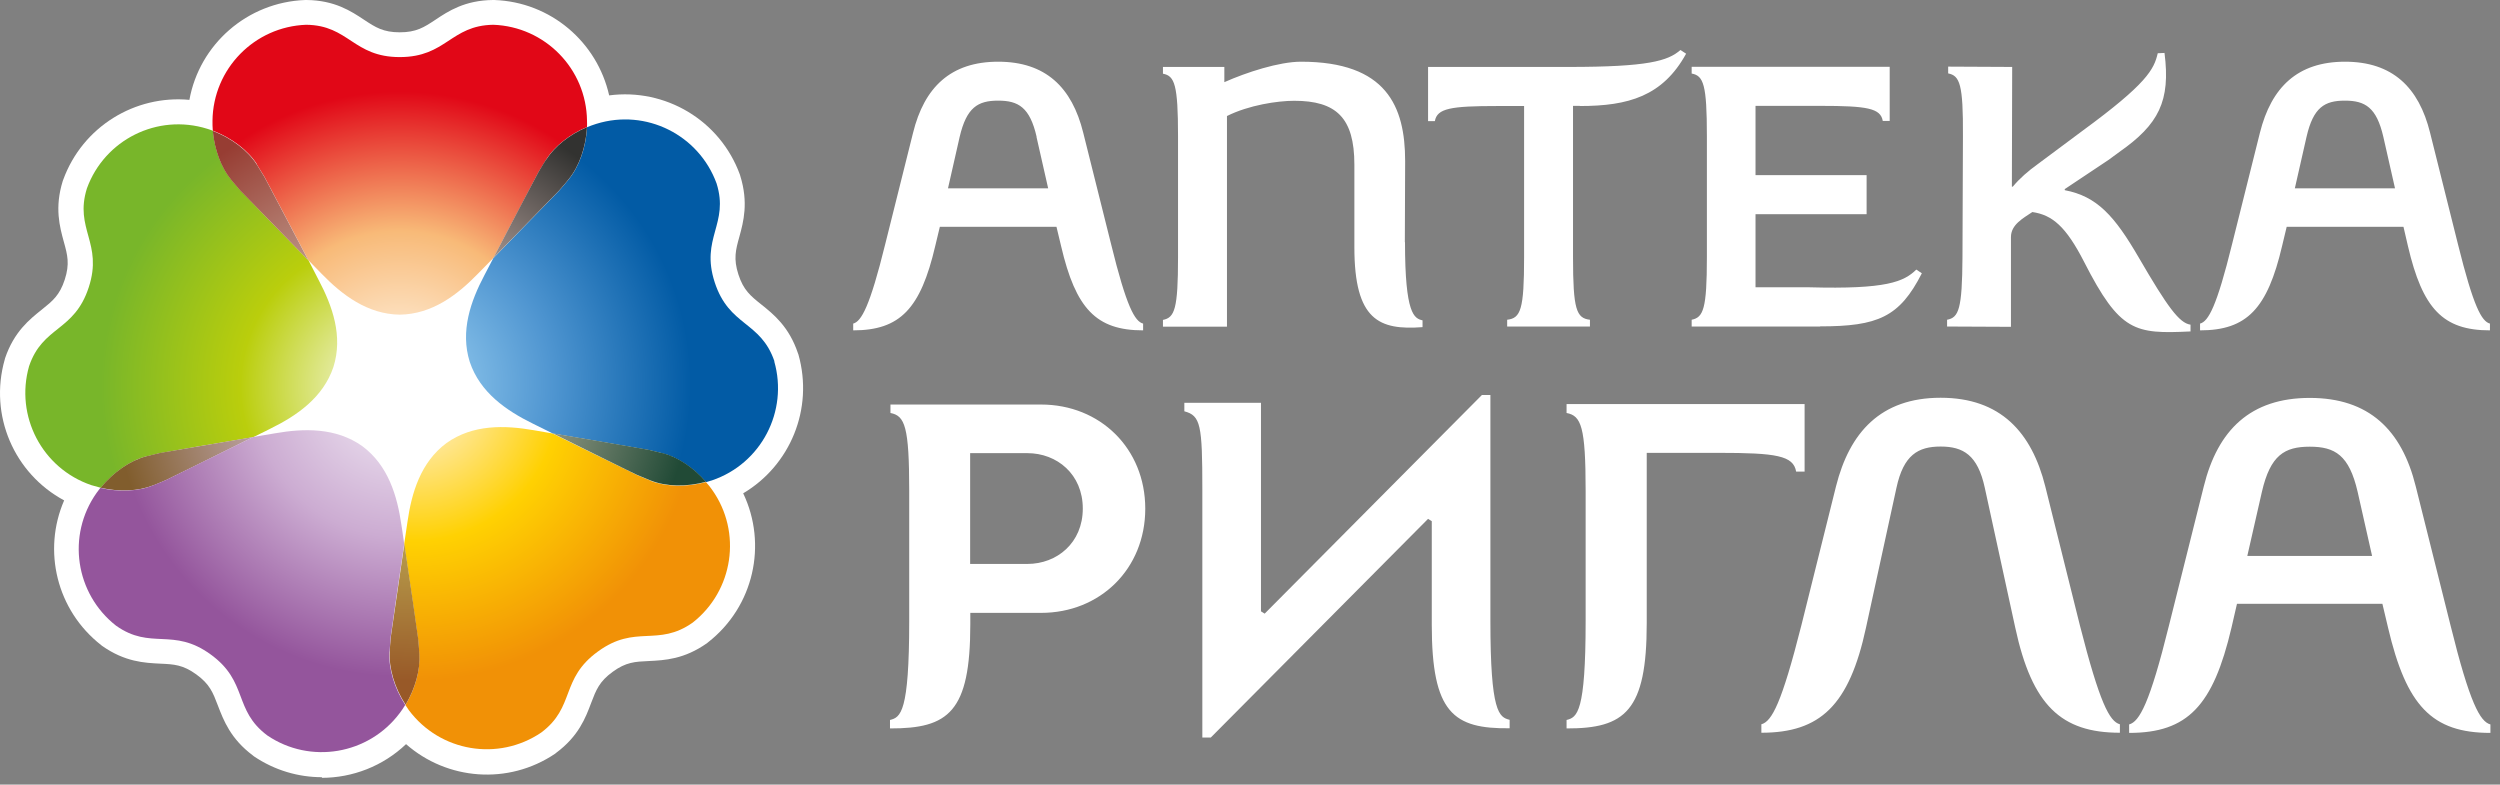 <svg width="188" height="59" viewBox="0 0 188 59" fill="none" xmlns="http://www.w3.org/2000/svg">
<rect x="0" y="0" width="188" height="59" fill="#808080" stroke="none"/>
<path d="M24.217 58.446C22.447 58.446 20.665 57.937 19.091 56.873L19.022 56.815C17.332 55.553 16.812 54.165 16.384 53.054C16.013 52.082 15.782 51.457 14.764 50.717C13.757 49.988 13.086 49.953 12.056 49.907C10.864 49.849 9.395 49.779 7.671 48.565L7.601 48.507C4.245 45.88 3.192 41.39 4.824 37.63C1.075 35.616 -0.846 31.242 0.358 27.03L0.381 26.938C1.063 24.936 2.22 24.022 3.146 23.281C3.956 22.633 4.488 22.205 4.87 21.025C5.252 19.845 5.079 19.185 4.801 18.19C4.488 17.044 4.095 15.621 4.72 13.608L4.755 13.515C6.213 9.512 10.17 7.128 14.243 7.51C14.995 3.356 18.571 0.162 22.956 0H23.002H23.049C25.166 0.023 26.393 0.833 27.388 1.493C28.244 2.06 28.823 2.43 30.061 2.43C31.299 2.43 31.878 2.06 32.734 1.493C33.717 0.833 34.956 0.023 37.073 0H37.119H37.166C41.424 0.15 44.907 3.171 45.809 7.174C50.01 6.619 54.152 9.026 55.645 13.145L55.668 13.226C56.293 15.239 55.911 16.674 55.599 17.808C55.321 18.803 55.147 19.463 55.529 20.643C55.911 21.823 56.443 22.252 57.253 22.899C58.179 23.64 59.336 24.566 60.007 26.567L60.042 26.66C61.199 30.756 59.417 35.003 55.888 37.097C57.716 40.927 56.698 45.602 53.25 48.298L53.18 48.356C51.456 49.583 49.975 49.652 48.783 49.71C47.753 49.756 47.071 49.791 46.075 50.52C45.069 51.249 44.826 51.885 44.456 52.857C44.039 53.968 43.518 55.357 41.817 56.618L41.748 56.676C38.219 59.06 33.613 58.666 30.535 55.959C28.8 57.613 26.509 58.493 24.194 58.493L24.217 58.446Z" fill="white"/>
<path d="M19.323 12.382C19.427 12.555 19.67 12.937 19.89 13.307C20.017 13.527 22.042 17.392 23.188 19.567C23.778 20.18 24.183 20.585 24.183 20.585C25.733 22.182 27.631 23.629 30.061 23.663C32.491 23.629 34.389 22.182 35.939 20.585C35.939 20.585 36.425 20.099 37.108 19.394C38.219 17.265 40.383 13.145 40.51 12.914C40.73 12.543 40.973 12.162 41.077 11.988C41.713 10.993 42.847 10.09 44.143 9.547C44.143 9.396 44.155 9.234 44.143 9.084C44.097 5.161 40.973 2.002 37.096 1.863C33.88 1.91 33.567 4.293 30.061 4.293C26.555 4.293 26.242 1.898 23.026 1.863C19.149 2.002 16.025 5.161 15.979 9.084C15.979 9.327 15.979 9.57 16.002 9.824C17.402 10.357 18.663 11.305 19.334 12.37L19.323 12.382Z" fill="url(#paint0_radial_7_14756)"/>
<path d="M11.015 34.32C11.211 34.274 11.651 34.158 12.068 34.066C12.322 34.008 16.615 33.279 19.045 32.874C19.809 32.504 20.329 32.237 20.329 32.237C22.331 31.254 24.298 29.9 25.074 27.597C25.803 25.283 25.004 23.027 23.963 21.059C23.963 21.059 23.65 20.458 23.199 19.578C21.51 17.854 18.27 14.533 18.096 14.337C17.807 14.013 17.518 13.665 17.39 13.504C16.627 12.589 16.129 11.224 16.013 9.835C15.875 9.778 15.736 9.731 15.585 9.685C11.836 8.516 7.867 10.507 6.537 14.163C5.576 17.229 7.763 18.271 6.675 21.603C5.588 24.947 3.216 24.496 2.186 27.539C1.121 31.277 3.158 35.223 6.872 36.484C7.104 36.553 7.347 36.623 7.578 36.681C8.527 35.512 9.811 34.621 11.026 34.309L11.015 34.32Z" fill="url(#paint1_radial_7_14756)"/>
<path d="M48.91 36.137C48.725 36.068 48.297 35.894 47.904 35.721C47.672 35.617 43.761 33.684 41.551 32.597C40.718 32.446 40.151 32.354 40.151 32.354C37.952 31.972 35.569 31.902 33.578 33.314C31.634 34.76 30.952 37.051 30.639 39.262C30.639 39.262 30.547 39.933 30.396 40.905C30.755 43.288 31.426 47.882 31.449 48.148C31.496 48.577 31.519 49.028 31.53 49.236C31.6 50.416 31.218 51.816 30.489 53.02C30.57 53.147 30.651 53.274 30.744 53.402C33.093 56.549 37.478 57.267 40.695 55.091C43.275 53.17 42.118 51.053 44.965 48.993C47.8 46.922 49.454 48.681 52.093 46.818C55.147 44.422 55.818 40.025 53.55 36.832C53.412 36.623 53.25 36.438 53.088 36.253C51.641 36.647 50.068 36.612 48.899 36.149L48.91 36.137Z" fill="url(#paint2_radial_7_14756)"/>
<path d="M58.237 27.169C57.195 24.126 54.835 24.566 53.747 21.233C52.66 17.889 54.846 16.859 53.886 13.793C52.555 10.148 48.586 8.146 44.837 9.315C44.606 9.384 44.363 9.477 44.143 9.569C44.074 11.062 43.553 12.543 42.743 13.515C42.616 13.666 42.326 14.024 42.037 14.348C41.864 14.533 38.82 17.658 37.096 19.416C36.703 20.169 36.437 20.678 36.437 20.678C35.395 22.645 34.597 24.901 35.326 27.215C36.101 29.518 38.068 30.872 40.07 31.856C40.07 31.856 40.683 32.156 41.563 32.596C43.935 33.001 48.505 33.776 48.772 33.834C49.188 33.927 49.628 34.042 49.825 34.089C50.97 34.378 52.173 35.188 53.099 36.253C53.25 36.206 53.4 36.172 53.539 36.125C57.253 34.864 59.29 30.918 58.225 27.181L58.237 27.169Z" fill="url(#paint3_radial_7_14756)"/>
<path d="M18.073 14.337C18.258 14.534 21.498 17.855 23.188 19.579C22.042 17.404 20.017 13.539 19.89 13.319C19.67 12.949 19.427 12.567 19.323 12.393C18.652 11.329 17.402 10.38 16.002 9.848C16.129 11.248 16.627 12.613 17.379 13.516C17.506 13.666 17.795 14.025 18.085 14.349L18.073 14.337Z" fill="url(#paint4_radial_7_14756)"/>
<path d="M11.477 36.519C11.663 36.449 12.091 36.276 12.484 36.102C12.727 35.998 16.893 33.927 19.045 32.862C16.615 33.279 12.322 34.008 12.068 34.054C11.651 34.147 11.211 34.262 11.015 34.309C9.8 34.621 8.515 35.512 7.566 36.681C8.932 36.993 10.39 36.947 11.489 36.507L11.477 36.519Z" fill="url(#paint5_radial_7_14756)"/>
<path d="M31.542 49.224C31.519 49.016 31.496 48.564 31.461 48.136C31.438 47.87 30.767 43.276 30.408 40.893C30.049 43.334 29.424 47.65 29.39 47.893C29.343 48.321 29.32 48.773 29.309 48.981C29.228 50.231 29.679 51.746 30.501 52.996C31.218 51.793 31.611 50.393 31.542 49.212V49.224Z" fill="url(#paint6_radial_7_14756)"/>
<path d="M41.065 12C40.961 12.174 40.706 12.556 40.498 12.926C40.371 13.157 38.207 17.265 37.096 19.406C38.82 17.647 41.864 14.523 42.037 14.338C42.326 14.014 42.616 13.666 42.743 13.504C43.553 12.532 44.062 11.051 44.143 9.559C42.847 10.102 41.713 11.005 41.077 12H41.065Z" fill="url(#paint7_radial_7_14756)"/>
<path d="M49.825 34.078C49.628 34.031 49.188 33.916 48.772 33.823C48.517 33.765 43.935 32.99 41.563 32.585C43.773 33.673 47.672 35.617 47.904 35.709C48.297 35.883 48.725 36.045 48.91 36.126C50.079 36.6 51.653 36.623 53.088 36.23C52.173 35.165 50.97 34.367 49.825 34.066V34.078Z" fill="url(#paint8_radial_7_14756)"/>
<path d="M29.297 48.993C29.309 48.785 29.343 48.334 29.378 47.905C29.401 47.651 30.038 43.335 30.396 40.905C30.281 40.06 30.188 39.493 30.188 39.493C29.876 37.295 29.193 34.992 27.238 33.545C25.259 32.145 22.864 32.203 20.677 32.585C20.677 32.585 20.006 32.701 19.034 32.863C16.881 33.927 12.716 35.987 12.473 36.103C12.091 36.276 11.651 36.438 11.466 36.519C10.367 36.959 8.92 37.005 7.543 36.693C7.451 36.809 7.358 36.936 7.266 37.063C4.998 40.268 5.669 44.654 8.724 47.049C11.35 48.912 13.005 47.153 15.84 49.213C18.686 51.273 17.529 53.39 20.11 55.311C23.326 57.486 27.712 56.757 30.061 53.622C30.211 53.425 30.35 53.217 30.477 53.008C29.656 51.759 29.205 50.243 29.286 48.993H29.297Z" fill="url(#paint9_radial_7_14756)"/>
<path fill-rule="evenodd" clip-rule="evenodd" d="M79.794 18.503L79.447 17.056H70.676L70.329 18.503C69.23 23.2 67.702 24.843 64.161 24.843V24.334C64.775 24.172 65.411 23.062 66.568 18.364L68.662 9.986C69.507 6.561 71.497 4.64 75.061 4.64C78.625 4.64 80.615 6.561 81.46 9.986L83.555 18.364C84.712 23.073 85.337 24.172 85.962 24.334V24.843C82.432 24.843 80.893 23.212 79.794 18.503ZM77.954 10.287C77.445 8.077 76.589 7.568 75.061 7.568C73.534 7.568 72.689 8.077 72.168 10.287L71.289 14.163H78.822L77.943 10.287H77.954ZM105.656 18.202C105.656 23.652 106.35 23.941 106.975 24.091V24.601C103.723 24.843 101.849 24.091 101.849 18.595V12.381C101.849 8.841 100.472 7.579 97.324 7.579C96.075 7.579 93.911 7.903 92.268 8.725V24.566H87.454V24.057C88.334 23.883 88.588 23.235 88.588 19.359V10.241C88.588 6.364 88.334 5.705 87.454 5.543V5.034H92.071V6.179C93.737 5.439 96.19 4.64 97.834 4.64C104.256 4.64 105.667 7.984 105.667 12.115L105.644 18.225L105.656 18.202ZM118.801 7.961H118.291V19.347C118.291 23.281 118.546 23.929 119.564 24.045V24.554H113.339V24.045C114.357 23.929 114.612 23.281 114.612 19.347V7.973H112.598C109.092 7.973 108.074 8.146 107.901 9.107H107.391V5.034H117.956C123.95 5.034 125.431 4.582 126.368 3.761L126.796 4.038C125.037 7.232 122.457 7.973 118.812 7.973L118.801 7.961ZM136.875 24.554H127.213V24.045C128.092 23.872 128.358 23.224 128.358 19.347V10.229C128.358 6.353 128.104 5.693 127.213 5.531V5.022H142.105V9.095H141.584C141.422 8.135 140.404 7.961 136.886 7.961H132.015V13.168H140.369V16.107H132.015V21.604H136.053C141.874 21.766 143.17 21.187 144.107 20.273L144.523 20.551C142.846 23.848 141.214 24.543 136.863 24.543L136.875 24.554ZM181.077 18.503L180.741 17.056H171.959L171.612 18.503C170.512 23.2 168.973 24.843 165.444 24.843V24.334C166.069 24.172 166.694 23.062 167.851 18.364L169.945 9.986C170.802 6.561 172.78 4.64 176.344 4.64C179.908 4.64 181.899 6.561 182.743 9.986L184.838 18.364C186.006 23.073 186.62 24.172 187.244 24.334V24.843C183.704 24.843 182.176 23.212 181.077 18.503ZM179.226 10.287C178.716 8.077 177.86 7.568 176.333 7.568C174.805 7.568 173.961 8.077 173.452 10.287L172.572 14.163H180.105L179.226 10.287ZM155.273 14.244V14.302C157.692 14.765 159.011 16.223 160.85 19.393C162.991 23.073 163.882 24.3 164.727 24.415V24.924C160.538 25.121 159.427 24.982 156.731 19.706C155.354 17.01 154.324 16.165 152.832 15.945C152.126 16.42 151.223 16.894 151.223 17.831V24.577L146.421 24.554V24.045C147.301 23.883 147.555 23.235 147.578 19.347L147.613 10.229C147.636 6.353 147.382 5.693 146.502 5.52V5.01L151.316 5.034L151.293 14.036H151.362C151.871 13.423 152.519 12.856 153.248 12.335L156.604 9.836C161.441 6.295 161.984 5.219 162.262 4.004L162.771 3.981C163.234 7.602 162.343 9.35 159.369 11.432L158.548 12.034L155.25 14.233L155.273 14.244Z" fill="white"/>
<path fill-rule="evenodd" clip-rule="evenodd" d="M151.547 47.199C152.809 53.054 155.007 55.102 159.416 55.102V54.466C158.64 54.257 157.9 52.88 156.407 47.025L153.804 36.576C152.785 32.515 150.448 29.911 145.935 29.911C141.422 29.911 139.085 32.526 138.067 36.576L135.463 47.025C133.982 52.88 133.242 54.257 132.455 54.466V55.102C136.875 55.102 139.062 53.054 140.323 47.199L142.614 36.681C143.147 34.216 144.234 33.58 145.935 33.58C147.636 33.58 148.724 34.216 149.256 36.681L151.547 47.199ZM77.26 34.077H72.955V42.408H77.26C79.482 42.408 81.426 40.823 81.426 38.243C81.426 35.662 79.482 34.077 77.26 34.077ZM72.967 46.944C72.967 53.54 71.335 54.79 66.927 54.778V54.142C67.725 53.945 68.373 53.586 68.373 46.701V36.912C68.373 32.075 68.049 31.265 66.962 31.057V30.421H78.29C82.733 30.421 86.124 33.73 86.124 38.254C86.124 42.779 82.733 46.088 78.29 46.088H72.967V46.956V46.944ZM179.584 47.21L179.156 45.405H168.221L167.805 47.21C166.428 53.065 164.519 55.114 160.11 55.114V54.477C160.885 54.269 161.66 52.892 163.107 47.037L165.722 36.588C166.775 32.318 169.251 29.923 173.695 29.923C178.138 29.923 180.614 32.318 181.667 36.588L184.282 47.037C185.729 52.892 186.504 54.269 187.279 54.477V55.114C182.871 55.114 180.961 53.065 179.584 47.21ZM177.293 36.981C176.657 34.227 175.592 33.591 173.695 33.591C171.797 33.591 170.732 34.227 170.096 36.981L168.997 41.807H178.381L177.293 36.981ZM90.416 36.785C90.416 31.948 90.289 31.254 89.063 30.93V30.293H94.825V45.972L95.103 46.146L111.441 29.703H112.078V46.69C112.078 53.575 112.726 53.933 113.524 54.13V54.766C109.301 54.813 107.669 53.621 107.669 46.979V39.191L107.391 39.018L91.053 55.461H90.416V36.773V36.785ZM117.806 30.386H135.706V35.466H135.07C134.862 34.262 133.589 34.054 129.215 34.054H123.834V46.863C123.834 53.459 122.214 54.79 117.806 54.778V54.142C118.604 53.945 119.24 53.586 119.24 46.701V36.912C119.24 32.075 118.905 31.265 117.806 31.057V30.386Z" fill="white"/>
<defs>
<radialGradient id="paint0_radial_7_14756" cx="0" cy="0" r="1" gradientUnits="userSpaceOnUse" gradientTransform="translate(30.049 28.315) scale(21.43 21.43)">
<stop stop-color="#FFF8EB"/>
<stop offset="0.51" stop-color="#F8BA78"/>
<stop offset="1" stop-color="#E10717"/>
</radialGradient>
<radialGradient id="paint1_radial_7_14756" cx="0" cy="0" r="1" gradientUnits="userSpaceOnUse" gradientTransform="translate(29.011 29.065) rotate(-72) scale(21.43 21.43)">
<stop stop-color="#FAFAED"/>
<stop offset="0.51" stop-color="#BACE0C"/>
<stop offset="1" stop-color="#78B62A"/>
</radialGradient>
<radialGradient id="paint2_radial_7_14756" cx="0" cy="0" r="1" gradientUnits="userSpaceOnUse" gradientTransform="translate(31.13 29.783) rotate(144) scale(21.442 21.442)">
<stop stop-color="#FFF3E9"/>
<stop offset="0.51" stop-color="#FFD102"/>
<stop offset="1" stop-color="#F19106"/>
</radialGradient>
<radialGradient id="paint3_radial_7_14756" cx="0" cy="0" r="1" gradientUnits="userSpaceOnUse" gradientTransform="translate(30.537 28.906) rotate(72) scale(21.43 21.43)">
<stop stop-color="#A0D4F4"/>
<stop offset="0.51" stop-color="#5096D1"/>
<stop offset="1" stop-color="#025BA5"/>
</radialGradient>
<radialGradient id="paint4_radial_7_14756" cx="0" cy="0" r="1" gradientUnits="userSpaceOnUse" gradientTransform="translate(29.026 29.058) rotate(-72) scale(21.43 21.43)">
<stop stop-color="#F8F1E7"/>
<stop offset="0.51" stop-color="#BC9385"/>
<stop offset="1" stop-color="#973D33"/>
</radialGradient>
<radialGradient id="paint5_radial_7_14756" cx="0" cy="0" r="1" gradientUnits="userSpaceOnUse" gradientTransform="translate(30.044 29.442) rotate(-144) scale(21.43)">
<stop stop-color="#F7F2F1"/>
<stop offset="0.51" stop-color="#BDA4A6"/>
<stop offset="1" stop-color="#815D2D"/>
</radialGradient>
<radialGradient id="paint6_radial_7_14756" cx="0" cy="0" r="1" gradientUnits="userSpaceOnUse" gradientTransform="translate(31.13 29.782) rotate(144) scale(21.43 21.43)">
<stop stop-color="#F5F1E7"/>
<stop offset="0.51" stop-color="#B89E4C"/>
<stop offset="1" stop-color="#985928"/>
</radialGradient>
<radialGradient id="paint7_radial_7_14756" cx="0" cy="0" r="1" gradientUnits="userSpaceOnUse" gradientTransform="translate(30.537 28.907) rotate(72) scale(21.43 21.43)">
<stop stop-color="#E8E3E2"/>
<stop offset="0.51" stop-color="#A79691"/>
<stop offset="1" stop-color="#323230"/>
</radialGradient>
<radialGradient id="paint8_radial_7_14756" cx="0" cy="0" r="1" gradientUnits="userSpaceOnUse" gradientTransform="translate(30.537 28.906) rotate(72) scale(21.43 21.43)">
<stop stop-color="#C0CFBC"/>
<stop offset="0.51" stop-color="#929884"/>
<stop offset="1" stop-color="#214A36"/>
</radialGradient>
<radialGradient id="paint9_radial_7_14756" cx="0" cy="0" r="1" gradientUnits="userSpaceOnUse" gradientTransform="translate(30.044 29.443) rotate(-144) scale(21.43)">
<stop stop-color="#F3EDF6"/>
<stop offset="0.51" stop-color="#CCACD2"/>
<stop offset="1" stop-color="#94559C"/>
</radialGradient>
</defs>
</svg>
